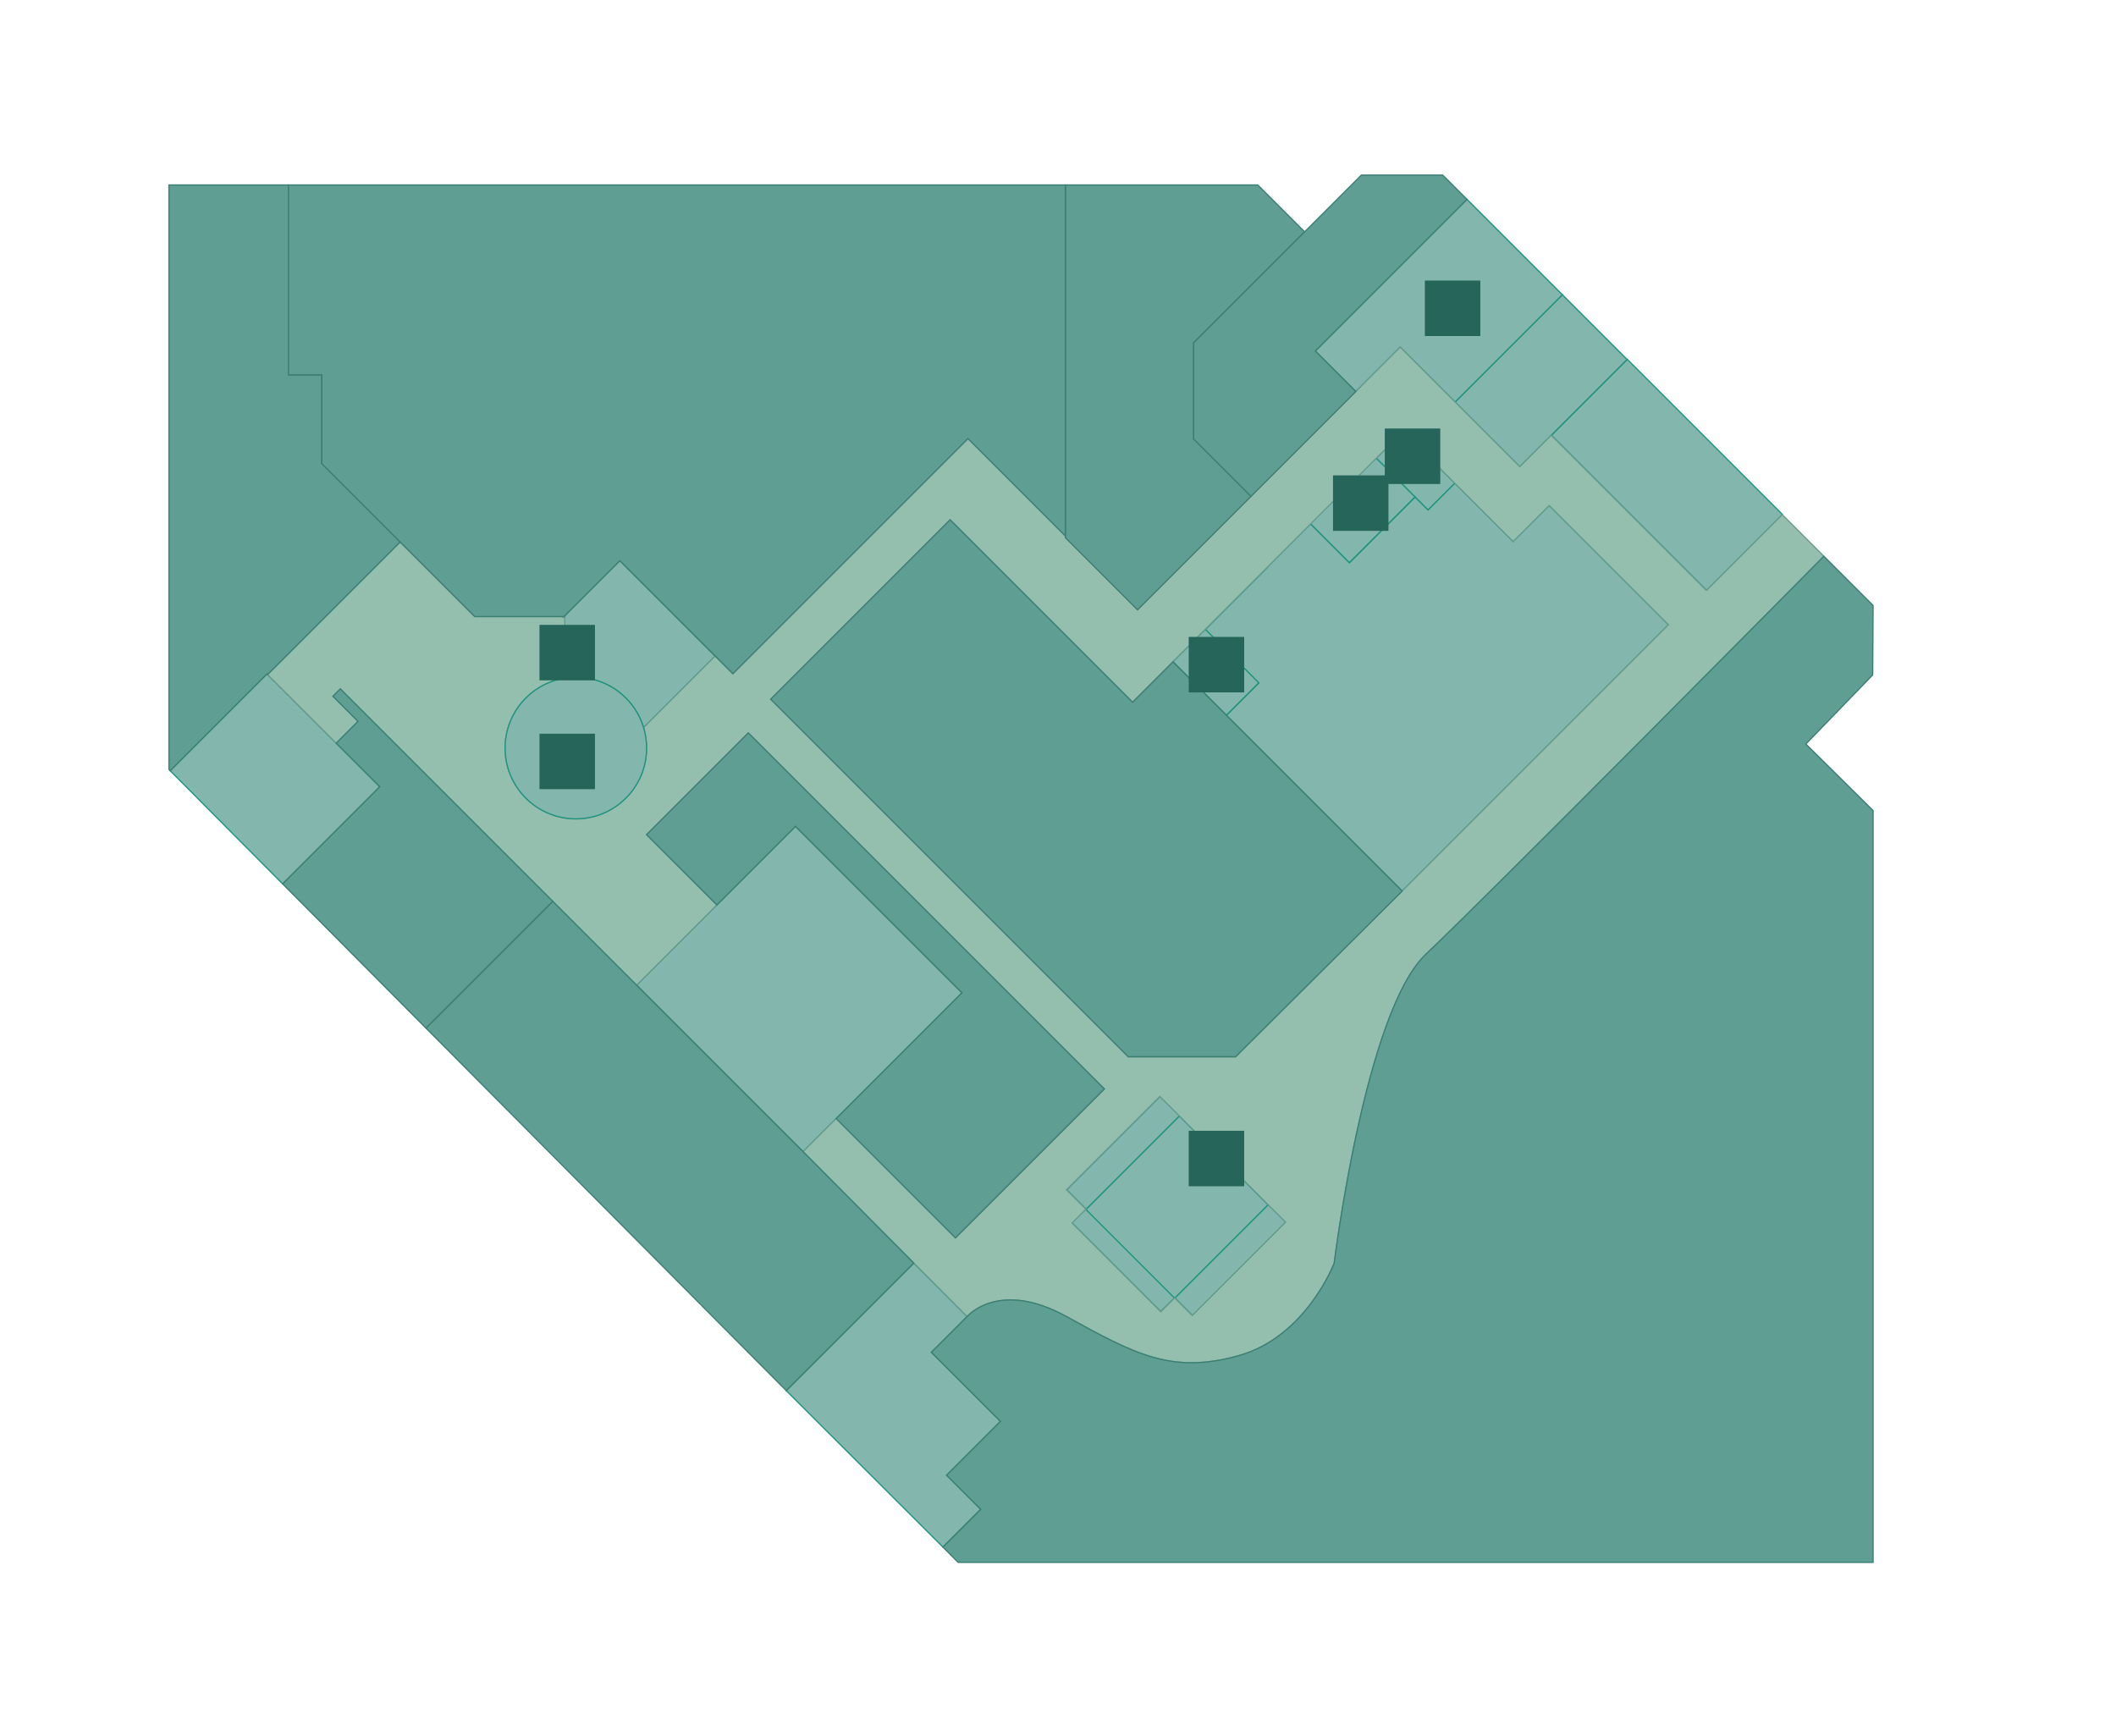 <?xml version="1.0" encoding="utf-8"?>
<!-- Generator: Adobe Illustrator 16.0.0, SVG Export Plug-In . SVG Version: 6.00 Build 0)  -->
<!DOCTYPE svg PUBLIC "-//W3C//DTD SVG 1.1//EN" "http://www.w3.org/Graphics/SVG/1.1/DTD/svg11.dtd">
<svg version="1.1" id="Layer_1" xmlns="http://www.w3.org/2000/svg" xmlns:xlink="http://www.w3.org/1999/xlink" x="0px" y="0px"
	 width="1716px" height="1408px" viewBox="0 0 1716 1408" enable-background="new 0 0 1716 1408" xml:space="preserve">
<g id="background">
	<rect fill="#FFFFFF" width="1716" height="1408"/>
</g>
<g id="etc">
	
		<rect x="1308.158" y="296.22" transform="matrix(-0.707 0.707 -0.707 -0.707 2579.807 -298.178)" fill="#83B7AD" stroke="#1D937D" stroke-miterlimit="10" width="86.999" height="177.965"/>
	<polygon fill="#83B7AD" stroke="#1D937D" stroke-miterlimit="10" points="1137.843,349.881 1116.094,371.629 1147.592,403.128 
		1158.092,413.627 1179.84,391.878 	"/>
	<polygon fill="#83B7AD" stroke="#1D937D" stroke-miterlimit="10" points="1256.337,409.877 1227.088,439.126 1179.84,391.878 
		1158.092,413.627 1147.592,403.128 1094.344,456.375 1062.846,424.877 1009.599,478.124 977.35,510.373 977.489,510.511 1028,460 
		977.489,510.511 1020.848,553.87 994.6,580.119 1135.24,720.76 1135.24,720.76 1137.093,722.612 1230.854,628.854 
		1353.082,506.623 	"/>
	
		<rect x="1082.944" y="376.364" transform="matrix(0.707 0.707 -0.707 0.707 616.446 -660.236)" fill="#83B7AD" stroke="#1D937D" stroke-miterlimit="10" width="44.544" height="75.302"/>
	
		<rect x="945.725" y="523.47" transform="matrix(-0.707 0.707 -0.707 -0.707 2016.356 211.935)" fill="#83B7AD" stroke="#1D937D" stroke-miterlimit="10" width="37.12" height="0.196"/>
	
		<rect x="955.395" y="526.762" transform="matrix(0.707 0.707 -0.707 0.707 674.41 -537.524)" fill="#83B7AD" stroke="#1D937D" stroke-miterlimit="10" width="61.318" height="37.122"/>
	<polygon fill="#83B7AD" stroke="#1D937D" stroke-miterlimit="10" points="216.5,546.5 137.997,625.003 229.211,716.789 
		308.002,637.999 	"/>
	<polygon fill="#83B7AD" stroke="#1D937D" stroke-miterlimit="10" points="1266.998,238.999 1179.998,325.999 1232.5,378.5 
		1257.98,353.019 1319.5,291.5 	"/>
	<polygon fill="#83B7AD" stroke="#1D937D" stroke-miterlimit="10" points="1256.5,228.5 1256.354,228.354 1189.665,161.665 
		1066.668,284.662 1099.503,317.498 1135.5,281.5 1179.998,325.999 1266.998,238.999 	"/>
	<polygon fill="#83B7AD" stroke="#1D937D" stroke-miterlimit="10" points="458,500.666 458,499.333 456.667,500.666 	"/>
	<polygon fill="#83B7AD" stroke="#1D937D" stroke-miterlimit="10" points="581.365,733.85 516.279,798.935 651.271,933.928 
		678.109,907.091 780.104,805.096 645.111,670.104 	"/>
	
		<rect x="860.06" y="1014.268" transform="matrix(0.707 0.707 -0.707 0.707 989.636 -344.75)" fill="#83B7AD" stroke="#1D937D" stroke-miterlimit="10" width="101.816" height="15.909"/>
	
		<rect x="944.022" y="1011.735" transform="matrix(-0.707 0.707 -0.707 -0.707 2425.506 1038.947)" fill="#83B7AD" stroke="#1D937D" stroke-miterlimit="10" width="107.117" height="20.153"/>
	
		<rect x="903.562" y="925.14" transform="matrix(-0.707 -0.707 0.707 -0.707 937.338 2345.655)" fill="#83B7AD" stroke="#1D937D" stroke-miterlimit="10" width="101.816" height="107.118"/>
	
		<rect x="857.026" y="923.711" transform="matrix(-0.707 0.707 -0.707 -0.707 2215.502 952.002)" fill="#83B7AD" stroke="#1D937D" stroke-miterlimit="10" width="107.118" height="22.271"/>
	<polygon fill="#83B7AD" stroke="#1D937D" stroke-miterlimit="10" points="767.673,1196.326 767.673,1196.326 767.673,1196.326 
		811.339,1152.66 755.339,1096.66 755.339,1096.66 755.339,1096.66 784.339,1067.66 741.006,1024.327 637.604,1127.73 
		764.705,1254.628 795.339,1223.993 	"/>
	<path fill="#83B7AD" stroke="#1D937D" stroke-miterlimit="10" d="M466.99,549.289c25.919,0,47.812,17.189,54.932,40.789L580,532
		l-77.333-77.333L458,499.333v1.333v49.329C460.93,549.534,463.931,549.289,466.99,549.289z"/>
	<path fill="#94BFAF" stroke="#679B8C" stroke-miterlimit="10" d="M1478.351,450.35l-33.007-33.006l-61.519,61.521L1257.98,353.019
		L1232.5,378.5l-52.502-52.501L1135.5,281.5l-35.997,35.998L1014.5,402.5l-91.333,91.333L922.5,494.5L864,436v-1.333l-79-79
		L594.333,546.333L580,532l-58.078,58.078c1.584,5.253,2.445,10.818,2.445,16.589c0,31.688-25.688,57.377-57.377,57.377
		c-31.689,0-57.377-25.688-57.377-57.377c0-28.63,20.97-52.356,48.388-56.671v-49.329h-1.333l0.666-0.666H385l-60.5-60.5L217,547
		l55.667,55.666l17.671-17.672l-20.333-20.333l6-6l172.333,172.333l67.941,67.938l65.085-65.085l-56.998-56.997l82.496-82.493
		L895.595,883.09l-120.744,120.744l-96.743-96.745l-26.84,26.837l133.067,133.732c0,0,25.362-30.34,80.511,0
		c55.149,30.34,85.149,47.006,139.816,31.673s77.333-75.006,77.333-75.006s25.089-204.232,74.586-250.73
		S1479.1,451.099,1479.1,451.099L1478.351,450.35z M966.846,1066.833l-14.25-14.25l-11.25,11.25l-71.997-71.997l11.25-11.249
		l-15.749-15.749l75.746-75.746l15.749,15.749l71.996,71.997l14.249,14.249L966.846,1066.833z M1352.334,507.371l-83.996,83.996
		l-37.484,37.482l-93.569,93.571l-0.188,0.188l0.188-0.188L1002,857h-87l0,0l0,0L625,567l0,0l0,0l145.5-145.5l0,0l0,0l148,148
		l32.74-32.74l-0.139-0.139l0.76-0.76l25.486-25.489l83.514-83.511l1.981-1.984l53.248-53.248l21.749-21.749l41.997,41.998
		l47.248,47.248l29.249-29.249l96.745,96.745L1352.334,507.371z"/>
	<circle fill="#83B7AD" stroke="#1D937D" stroke-miterlimit="10" cx="466.99" cy="606.666" r="57.377"/>
</g>
<g id="rooms">
	<polygon id="discovery-hubba" fill="#5F9E93" stroke="#3B7F72" stroke-miterlimit="10" points="968,356 968,356 968,278 968,278 
		968,278 1058,188 1056.61,186.61 1020,150 864,150 864,436 922.5,494.5 1014.5,402.5 	"/>
	<polygon id="strip-browhaus" fill="#5F9E93" stroke="#3B7F72" stroke-miterlimit="10" points="1066.668,284.662 1066.668,284.662 
		1189.665,161.665 1170,142 1104,142 1058,188 968,278 968,356 1014.5,402.5 1099.503,317.498 	"/>
	<polygon id="viz-lounge" fill="#5F9E93" stroke="#3B7F72" stroke-miterlimit="10" points="276.005,558.661 270.005,564.661 
		290.338,584.994 290.338,584.994 290.338,584.994 272.667,602.666 308.002,637.999 229.211,716.789 345.514,833.818 
		448.338,730.993 	"/>
	<polygon id="toys-station" fill="#5F9E93" stroke="#3B7F72" stroke-miterlimit="10" points="651.271,933.928 516.279,798.935 
		516.279,798.935 448.338,730.993 345.514,833.818 637.604,1127.73 741.006,1024.327 	"/>
	<polygon id="the-living-room" fill="#5F9E93" stroke="#3B7F72" stroke-miterlimit="10" points="606.863,594.356 524.367,676.854 
		581.365,733.85 645.111,670.104 645.111,670.104 645.111,670.104 780.104,805.096 780.104,805.096 780.104,805.096 
		678.109,907.091 774.855,1003.836 895.599,883.092 	"/>
	<path id="madame-tussauds" fill="#5F9E93" stroke="#3B7F72" stroke-miterlimit="10" d="M764.705,1254.628l30.635-30.635
		l-27.667-27.667l43.666-43.666l-56-56l29-29c0,0,25.362-30.34,80.511,0c55.149,30.34,85.149,47.006,139.816,31.673
		s77.333-75.006,77.333-75.006s25.089-204.232,74.586-250.73S1479.1,451.099,1479.1,451.099L1519,491l-0.331,56.332l-54.168,56.032
		l54.499,53.97V1267H777L764.705,1254.628z"/>
	<polygon id="outback-steak-house" fill="#5F9E93" stroke="#3B7F72" stroke-miterlimit="10" points="323.5,438.5 261,376 261,304 
		234,304 234,150 137,150 137,624 137.997,625.003 216.5,546.5 217,547 324.5,439.5 	"/>
	<polygon id="play-lab" fill="#5F9E93" stroke="#3B7F72" stroke-miterlimit="10" points="951.24,536.76 918.5,569.5 918.5,569.5 
		918.5,569.5 770.5,421.5 625,567 915,857 1002,857 1137.093,722.612 994.6,580.119 	"/>
	<polygon id="co-food-lab" fill="#5F9E93" stroke="#3B7F72" stroke-miterlimit="10" points="556.617,150 421.624,150 333.128,150 
		236.667,150 234,150 234,304 261,304 261,376 323.5,438.5 385,500 457.333,500 458,499.333 502.667,454.667 580,532 
		594.333,546.333 785,355.667 864,434.667 864,150 	"/>
</g>
<g id="signs">
	<rect id="toilet" x="1155.5" y="227.5" fill="#26665A" width="45" height="45"/>
	<g id="stairs">
		<rect id="stairs-1" x="1123" y="347.5" fill="#26665A" width="45" height="45"/>
		<rect id="stairs-2" x="964" y="516.5" fill="#26665A" width="45" height="45"/>
	</g>
	<g id="escalator_3_">
		<rect id="escalator-2" x="437.5" y="506.721" fill="#26665A" width="45" height="45"/>
		<rect id="escalator-1" x="964" y="917" fill="#26665A" width="45" height="45"/>
	</g>
	<rect id="information" x="437.5" y="594.987" fill="#26665A" width="45" height="45"/>
	<rect id="lift" x="1081" y="385.5" fill="#26665A" width="45" height="45"/>
</g>
</svg>
